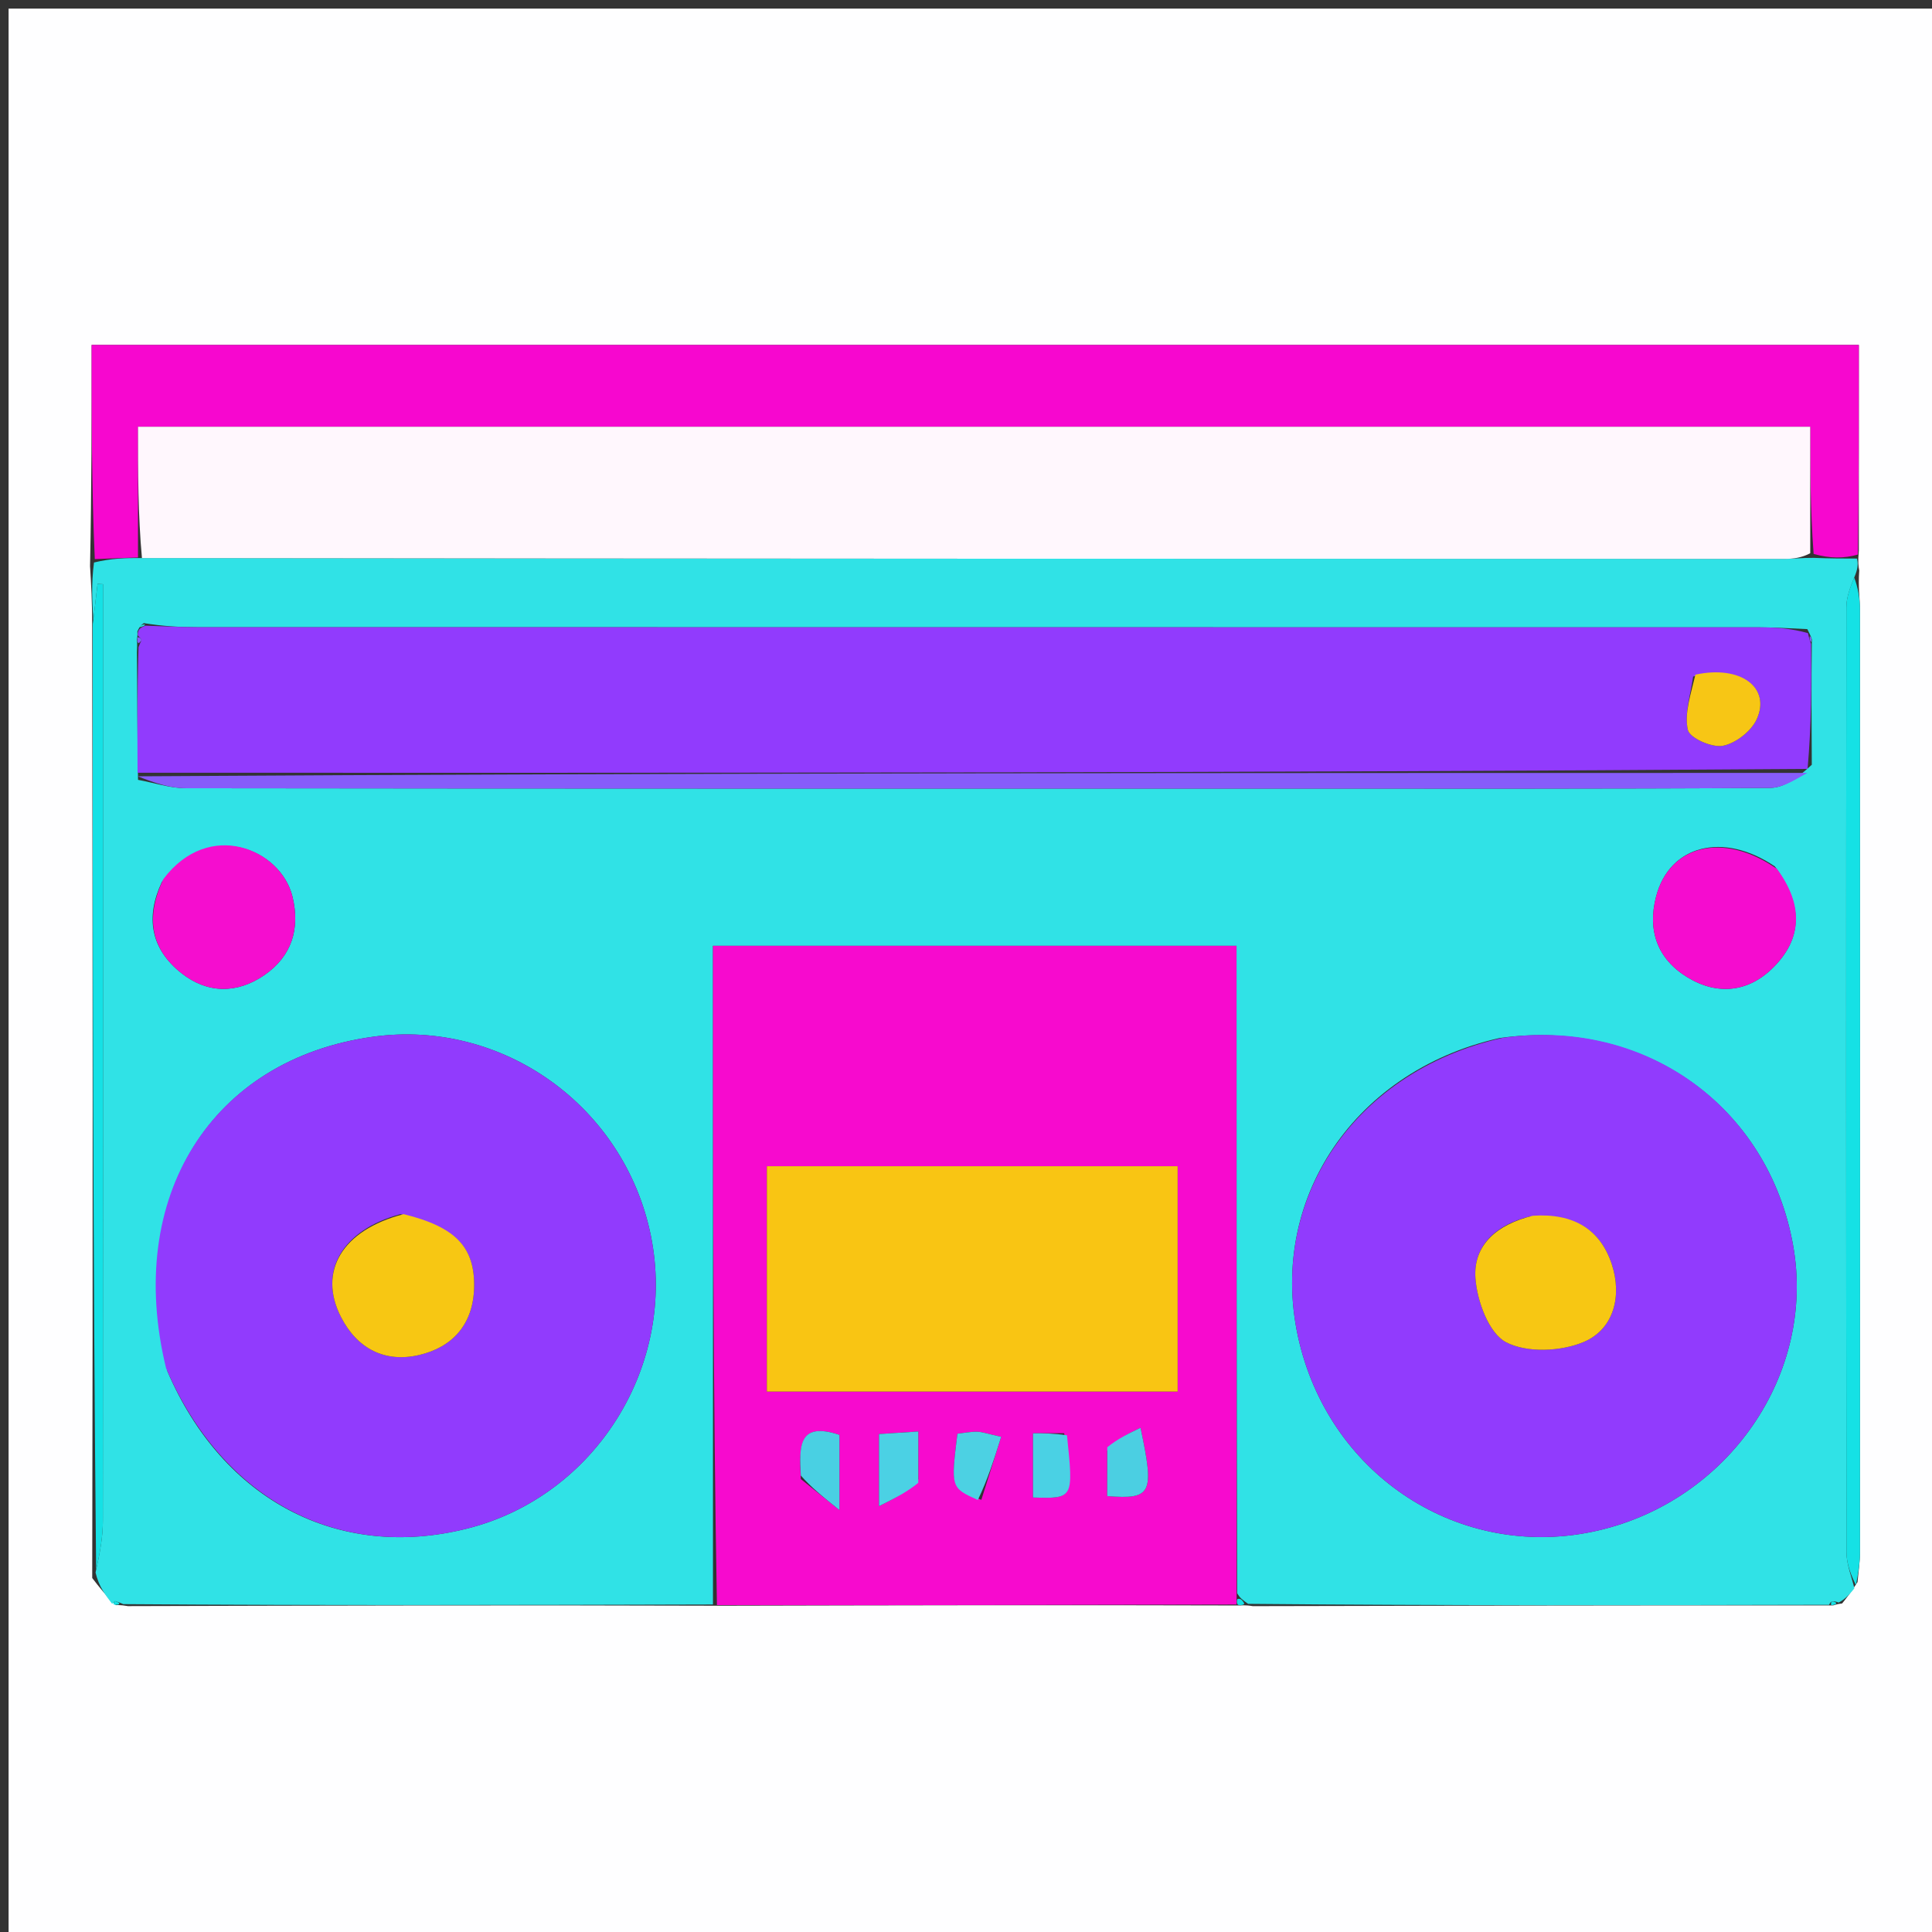 <svg version="1.1" id="Layer_1" xmlns="http://www.w3.org/2000/svg" xmlns:xlink="http://www.w3.org/1999/xlink" x="0px" y="0px"
	 width="100%" viewBox="0 0 225 225" enable-background="new 0 0 225 225" xml:space="preserve">
<rect x="0" y="0" width="225" height="225" fill="#333333" stroke="none"/>
<path fill="#FEFEFF" opacity="1" stroke="none" 
	d="
M132,226 
	C88,226 44.5,226 1,226 
	C1,151 1,76 1,1 
	C76,1 151,1 226,1 
	C226,76 226,151 226,226 
	C194.833,226 163.667,226 132,226 
M144.486,186.974 
	C144.486,186.974 144.972,186.897 145.902,187.051 
	C168.278,186.999 190.653,186.948 213.497,186.964 
	C213.497,186.964 213.939,186.796 214.53,186.74 
	C215.006,186.154 215.483,185.568 216.33,184.244 
	C216.428,183.089 216.613,181.935 216.614,180.781 
	C216.629,144.201 216.63,107.62 216.61,71.04 
	C216.61,69.725 216.379,68.41 216.526,66.436 
	C216.44,65.974 216.354,65.512 216.479,64.117 
	C216.479,56.171 216.479,48.225 216.479,40.168 
	C147.61,40.168 79.282,40.168 10.671,40.168 
	C10.671,48.629 10.671,56.886 10.486,65.931 
	C10.614,68.031 10.742,70.13 10.735,73.121 
	C10.781,109.774 10.827,146.427 10.74,183.775 
	C11.513,184.778 12.287,185.78 13.502,186.939 
	C13.502,186.939 13.966,186.882 14.895,187.048 
	C37.607,186.985 60.319,186.922 83.956,187.003 
	C103.973,186.957 123.989,186.911 144.486,186.974 
z"/>
<path fill="#30E2E6" opacity="1" stroke="none" 
	d="
M13.061,186.783 
	C12.287,185.78 11.513,184.778 11.128,183.141 
	C11.678,180.71 11.979,178.913 11.981,177.115 
	C12.01,147.88 12.002,118.644 12.002,89.409 
	C12.002,82.285 12.002,75.161 12.002,68.036 
	C11.788,68.022 11.574,68.007 11.36,67.992 
	C11.197,69.404 11.034,70.816 10.871,72.229 
	C10.742,70.13 10.614,68.031 10.947,65.508 
	C12.962,65.03 14.517,64.975 16.53,64.989 
	C80.605,65.07 144.222,65.085 207.839,65.089 
	C208.834,65.089 209.829,64.957 211.217,64.968 
	C213.162,65.049 214.715,65.05 216.268,65.05 
	C216.354,65.512 216.44,65.974 216.075,66.928 
	C215.415,68.523 215.025,69.625 215.025,70.728 
	C214.993,107.418 214.988,144.108 215.039,180.797 
	C215.041,182.193 215.639,183.587 215.959,184.982 
	C215.483,185.568 215.006,186.154 214.138,186.633 
	C213.398,186.369 213.158,186.493 213.029,186.897 
	C190.653,186.948 168.278,186.999 145.355,186.784 
	C144.647,186.282 144.431,186.119 144.082,185.561 
	C144.005,160.15 144.005,135.203 144.005,110.151 
	C123.456,110.151 103.41,110.151 83.031,110.151 
	C83.031,135.925 83.031,161.392 83.031,186.859 
	C60.319,186.922 37.607,186.985 14.359,186.816 
	C13.823,186.584 13.404,186.456 13.404,186.456 
	C13.404,186.456 13.061,186.783 13.061,186.783 
M211.001,89.062 
	C210.973,84.374 210.944,79.686 211.007,74.499 
	C210.972,74.333 210.937,74.167 210.482,73.267 
	C208.66,73.195 206.838,73.06 205.015,73.059 
	C144.324,73.048 83.632,73.052 22.94,73.042 
	C20.949,73.042 18.957,72.926 16.748,72.571 
	C16.507,72.743 16.265,72.916 15.999,73.543 
	C15.999,73.543 16.049,73.997 15.936,74.495 
	C15.964,74.663 15.993,74.831 15.947,75.929 
	C15.972,80.618 15.997,85.307 16.075,90.82 
	C17.933,91.16 19.79,91.795 21.647,91.798 
	C63.813,91.854 105.978,91.841 148.143,91.841 
	C167.476,91.841 186.809,91.885 206.14,91.761 
	C207.746,91.751 209.344,90.608 211.001,89.062 
M19.494,159.698 
	C25.937,174.737 39.429,181.804 54.446,178.008 
	C69.352,174.239 78.886,158.997 75.793,143.876 
	C72.712,128.809 58.513,118.653 43.444,120.737 
	C24.651,123.336 14.49,139.338 19.494,159.698 
M174.612,120.893 
	C157.159,124.838 147.07,140.691 151.529,157.162 
	C155.71,172.603 170.754,181.785 186.083,178.252 
	C201.362,174.731 211.481,159.964 208.829,145.058 
	C205.955,128.906 191.615,118.5 174.612,120.893 
M206.701,100.904 
	C200.711,96.828 194.442,98.39 192.869,104.412 
	C191.833,108.377 193.03,111.694 196.528,113.823 
	C200.039,115.961 203.644,115.548 206.523,112.664 
	C209.9,109.281 210.037,105.403 206.701,100.904 
M18.849,102.718 
	C16.917,106.829 17.542,110.491 21.118,113.325 
	C24.179,115.751 27.624,115.737 30.787,113.561 
	C33.961,111.378 34.981,108.173 34.057,104.409 
	C32.699,98.881 24.354,95.311 18.849,102.718 
z"/>
<path fill="#F70ACE" opacity="1" stroke="none" 
	d="
M83.494,186.931 
	C83.031,161.392 83.031,135.925 83.031,110.151 
	C103.41,110.151 123.456,110.151 144.005,110.151 
	C144.005,135.203 144.005,160.15 144.015,185.766 
	C144.025,186.435 144.006,186.865 144.006,186.865 
	C123.989,186.911 103.973,186.957 83.494,186.931 
M89.31,142.666 
	C89.31,149.092 89.31,155.517 89.31,162.063 
	C105.698,162.063 121.318,162.063 137.147,162.063 
	C137.147,153.144 137.147,144.438 137.147,135.813 
	C121.029,135.813 105.31,135.813 89.31,135.813 
	C89.31,138.076 89.31,139.898 89.31,142.666 
M93.262,172.248 
	C94.486,173.231 95.71,174.214 97.759,175.861 
	C97.759,171.723 97.759,169.365 97.759,167.106 
	C92.974,165.513 93.069,168.424 93.262,172.248 
M123.936,166.917 
	C122.687,166.917 121.439,166.917 120.306,166.917 
	C120.306,169.673 120.306,172.047 120.306,174.398 
	C125.028,174.54 125.028,174.54 123.936,166.917 
M128.945,168.951 
	C128.945,170.728 128.945,172.506 128.945,174.237 
	C134.137,174.634 134.459,173.977 132.825,166.278 
	C131.437,166.945 130.2,167.54 128.945,168.951 
M106.944,172.278 
	C106.944,170.547 106.944,168.815 106.944,166.711 
	C105.007,166.838 103.635,166.927 102.37,167.01 
	C102.37,169.673 102.37,171.91 102.37,175.407 
	C104.297,174.436 105.615,173.772 106.944,172.278 
M114.286,174.672 
	C115.033,172.297 115.781,169.922 116.596,167.333 
	C115.031,166.989 114.416,166.755 113.797,166.742 
	C113.014,166.726 112.227,166.891 111.5,166.971 
	C110.728,173.259 110.728,173.259 114.286,174.672 
z"/>
<path fill="#F707CF" opacity="1" stroke="none" 
	d="
M16.071,64.921 
	C14.517,64.975 12.962,65.03 11.039,65.114 
	C10.671,56.886 10.671,48.629 10.671,40.168 
	C79.282,40.168 147.61,40.168 216.479,40.168 
	C216.479,48.225 216.479,56.171 216.373,64.583 
	C214.715,65.05 213.162,65.049 211.214,64.51 
	C210.819,59.225 210.819,54.479 210.819,49.7 
	C145.552,49.7 81.041,49.7 16.071,49.7 
	C16.071,54.989 16.071,59.955 16.071,64.921 
z"/>
<path fill="#15E1E5" opacity="1" stroke="none" 
	d="
M216.144,184.613 
	C215.639,183.587 215.041,182.193 215.039,180.797 
	C214.988,144.108 214.993,107.418 215.025,70.728 
	C215.025,69.625 215.415,68.523 215.94,67.257 
	C216.379,68.41 216.61,69.725 216.61,71.04 
	C216.63,107.62 216.629,144.201 216.614,180.781 
	C216.613,181.935 216.428,183.089 216.144,184.613 
z"/>
<path fill="#15E1E5" opacity="1" stroke="none" 
	d="
M10.803,72.675 
	C11.034,70.816 11.197,69.404 11.36,67.992 
	C11.574,68.007 11.788,68.022 12.002,68.036 
	C12.002,75.161 12.002,82.285 12.002,89.409 
	C12.002,118.644 12.01,147.88 11.981,177.115 
	C11.979,178.913 11.678,180.71 11.194,182.794 
	C10.827,146.427 10.781,109.774 10.803,72.675 
z"/>
<path fill="#15E1E5" opacity="1" stroke="none" 
	d="
M13.281,186.861 
	C13.061,186.783 13.404,186.456 13.404,186.456 
	C13.404,186.456 13.823,186.584 13.894,186.733 
	C13.966,186.882 13.502,186.939 13.281,186.861 
z"/>
<path fill="#15E1E5" opacity="1" stroke="none" 
	d="
M144.246,186.92 
	C144.006,186.865 144.025,186.435 144.092,186.231 
	C144.431,186.119 144.647,186.282 144.89,186.708 
	C144.972,186.897 144.486,186.974 144.246,186.92 
z"/>
<path fill="#15E1E5" opacity="1" stroke="none" 
	d="
M213.263,186.931 
	C213.158,186.493 213.398,186.369 213.843,186.661 
	C213.939,186.796 213.497,186.964 213.263,186.931 
z"/>
<path fill="#913BFD" opacity="1" stroke="none" 
	d="
M210.916,74.998 
	C210.944,79.686 210.973,84.374 210.509,89.547 
	C145.352,90.021 80.687,90.009 16.021,89.996 
	C15.997,85.307 15.972,80.618 16.134,75.372 
	C16.377,74.712 16.506,74.566 16.476,74.515 
	C16.362,74.325 16.196,74.167 16.049,73.997 
	C16.049,73.997 15.999,73.543 16.249,73.266 
	C16.498,72.99 16.966,72.864 16.966,72.864 
	C18.957,72.926 20.949,73.042 22.94,73.042 
	C83.632,73.052 144.324,73.048 205.015,73.059 
	C206.838,73.06 208.66,73.195 210.55,73.732 
	C210.718,74.464 210.817,74.731 210.916,74.998 
M197.178,78.794 
	C196.903,80.881 196.134,83.078 196.567,85.006 
	C196.777,85.944 199.369,87.095 200.638,86.855 
	C202.132,86.572 203.954,85.156 204.59,83.756 
	C206.254,80.095 202.74,77.423 197.178,78.794 
z"/>
<path fill="#FFF7FD" opacity="1" stroke="none" 
	d="
M16.53,64.989 
	C16.071,59.955 16.071,54.989 16.071,49.7 
	C81.041,49.7 145.552,49.7 210.819,49.7 
	C210.819,54.479 210.819,59.225 210.821,64.429 
	C209.829,64.957 208.834,65.089 207.839,65.089 
	C144.222,65.085 80.605,65.07 16.53,64.989 
z"/>
<path fill="#913BFD" opacity="1" stroke="none" 
	d="
M19.336,159.325 
	C14.49,139.338 24.651,123.336 43.444,120.737 
	C58.513,118.653 72.712,128.809 75.793,143.876 
	C78.886,158.997 69.352,174.239 54.446,178.008 
	C39.429,181.804 25.937,174.737 19.336,159.325 
M46.631,141.398 
	C39.82,143.253 36.998,148.096 39.718,153.391 
	C41.622,157.098 44.857,158.722 48.81,157.802 
	C52.686,156.899 55.102,154.249 55.212,149.99 
	C55.334,145.304 53.141,142.903 46.631,141.398 
z"/>
<path fill="#913BFD" opacity="1" stroke="none" 
	d="
M175.027,120.862 
	C191.615,118.5 205.955,128.906 208.829,145.058 
	C211.481,159.964 201.362,174.731 186.083,178.252 
	C170.754,181.785 155.71,172.603 151.529,157.162 
	C147.07,140.691 157.159,124.838 175.027,120.862 
M178.147,141.674 
	C174.339,142.594 171.558,144.985 171.831,148.861 
	C172.017,151.514 173.386,155.256 175.385,156.308 
	C177.806,157.581 181.825,157.405 184.471,156.27 
	C187.96,154.771 188.912,150.924 187.711,147.249 
	C186.37,143.143 183.219,141.262 178.147,141.674 
z"/>
<path fill="#875CFA" opacity="1" stroke="none" 
	d="
M16.048,90.408 
	C80.687,90.009 145.352,90.021 210.482,90.012 
	C209.344,90.608 207.746,91.751 206.14,91.761 
	C186.809,91.885 167.476,91.841 148.143,91.841 
	C105.978,91.841 63.813,91.854 21.647,91.798 
	C19.79,91.795 17.933,91.16 16.048,90.408 
z"/>
<path fill="#F50CCF" opacity="1" stroke="none" 
	d="
M206.949,101.199 
	C210.037,105.403 209.9,109.281 206.523,112.664 
	C203.644,115.548 200.039,115.961 196.528,113.823 
	C193.03,111.694 191.833,108.377 192.869,104.412 
	C194.442,98.39 200.711,96.828 206.949,101.199 
z"/>
<path fill="#F50DCF" opacity="1" stroke="none" 
	d="
M19.03,102.371 
	C24.354,95.311 32.699,98.881 34.057,104.409 
	C34.981,108.173 33.961,111.378 30.787,113.561 
	C27.624,115.737 24.179,115.751 21.118,113.325 
	C17.542,110.491 16.917,106.829 19.03,102.371 
z"/>
<path fill="#875CFA" opacity="1" stroke="none" 
	d="
M210.961,74.748 
	C210.817,74.731 210.718,74.464 210.761,74.099 
	C210.937,74.167 210.972,74.333 210.961,74.748 
z"/>
<path fill="#875CFA" opacity="1" stroke="none" 
	d="
M15.993,74.246 
	C16.196,74.167 16.362,74.325 16.476,74.515 
	C16.506,74.566 16.377,74.712 16.171,74.907 
	C15.993,74.831 15.964,74.663 15.993,74.246 
z"/>
<path fill="#21EAE4" opacity="1" stroke="none" 
	d="
M16.857,72.717 
	C16.966,72.864 16.498,72.99 16.261,73.039 
	C16.265,72.916 16.507,72.743 16.857,72.717 
z"/>
<path fill="#F9C513" opacity="1" stroke="none" 
	d="
M89.31,142.193 
	C89.31,139.898 89.31,138.076 89.31,135.813 
	C105.31,135.813 121.029,135.813 137.147,135.813 
	C137.147,144.438 137.147,153.144 137.147,162.063 
	C121.318,162.063 105.698,162.063 89.31,162.063 
	C89.31,155.517 89.31,149.092 89.31,142.193 
z"/>
<path fill="#49D0E3" opacity="1" stroke="none" 
	d="
M93.261,171.838 
	C93.069,168.424 92.974,165.513 97.759,167.106 
	C97.759,169.365 97.759,171.723 97.759,175.861 
	C95.71,174.214 94.486,173.231 93.261,171.838 
z"/>
<path fill="#4AD1E4" opacity="1" stroke="none" 
	d="
M124.259,167.156 
	C125.028,174.54 125.028,174.54 120.306,174.398 
	C120.306,172.047 120.306,169.673 120.306,166.917 
	C121.439,166.917 122.687,166.917 124.259,167.156 
z"/>
<path fill="#4BCFE2" opacity="1" stroke="none" 
	d="
M128.954,168.544 
	C130.2,167.54 131.437,166.945 132.825,166.278 
	C134.459,173.977 134.137,174.634 128.945,174.237 
	C128.945,172.506 128.945,170.728 128.954,168.544 
z"/>
<path fill="#4BD1E4" opacity="1" stroke="none" 
	d="
M106.938,172.693 
	C105.615,173.772 104.297,174.436 102.37,175.407 
	C102.37,171.91 102.37,169.673 102.37,167.01 
	C103.635,166.927 105.007,166.838 106.944,166.711 
	C106.944,168.815 106.944,170.547 106.938,172.693 
z"/>
<path fill="#4CD1E3" opacity="1" stroke="none" 
	d="
M113.878,174.689 
	C110.728,173.259 110.728,173.259 111.5,166.971 
	C112.227,166.891 113.014,166.726 113.797,166.742 
	C114.416,166.755 115.031,166.989 116.596,167.333 
	C115.781,169.922 115.033,172.297 113.878,174.689 
z"/>
<path fill="#F7C615" opacity="1" stroke="none" 
	d="
M197.446,78.57 
	C202.74,77.423 206.254,80.095 204.59,83.756 
	C203.954,85.156 202.132,86.572 200.638,86.855 
	C199.369,87.095 196.777,85.944 196.567,85.006 
	C196.134,83.078 196.903,80.881 197.446,78.57 
z"/>
<path fill="#F7C713" opacity="1" stroke="none" 
	d="
M47.004,141.399 
	C53.141,142.903 55.334,145.304 55.212,149.99 
	C55.102,154.249 52.686,156.899 48.81,157.802 
	C44.857,158.722 41.622,157.098 39.718,153.391 
	C36.998,148.096 39.82,143.253 47.004,141.399 
z"/>
<path fill="#F7C713" opacity="1" stroke="none" 
	d="
M178.508,141.587 
	C183.219,141.262 186.37,143.143 187.711,147.249 
	C188.912,150.924 187.96,154.771 184.471,156.27 
	C181.825,157.405 177.806,157.581 175.385,156.308 
	C173.386,155.256 172.017,151.514 171.831,148.861 
	C171.558,144.985 174.339,142.594 178.508,141.587 
z"/>
</svg>